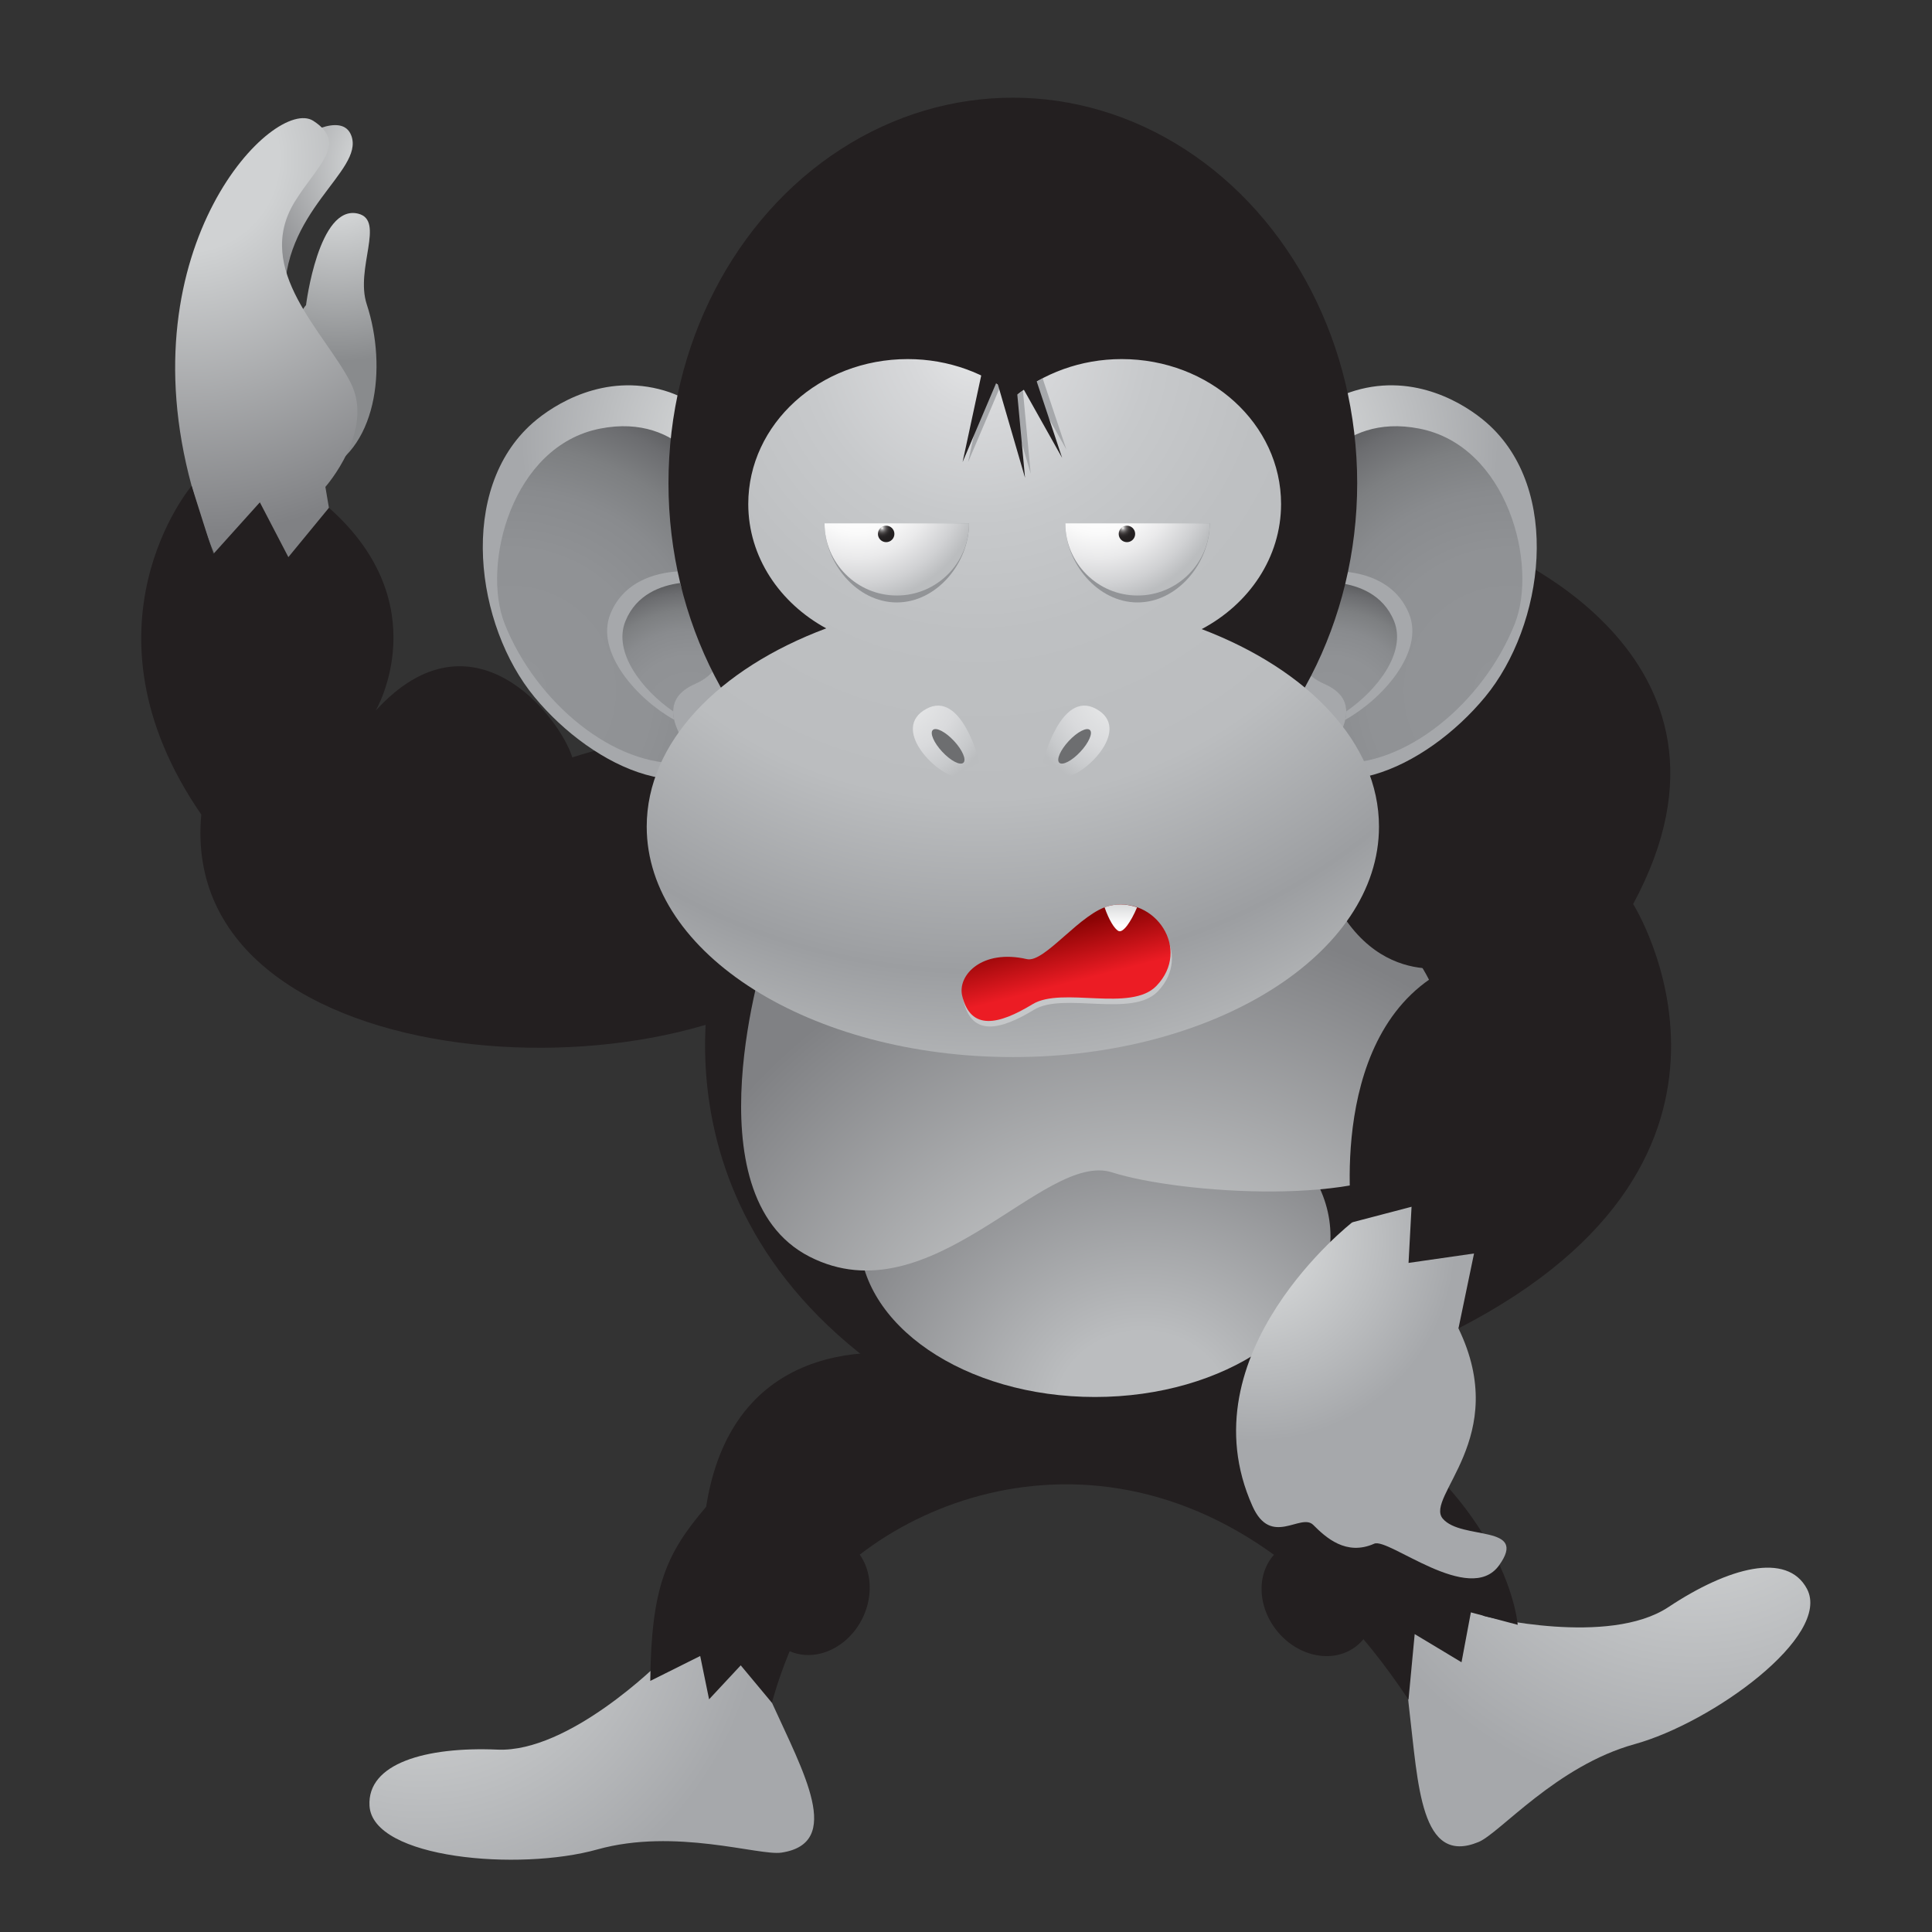 <?xml version="1.0" encoding="utf-8"?>
<!-- Generator: Adobe Illustrator 14.0.0, SVG Export Plug-In . SVG Version: 6.00 Build 43363)  -->
<!DOCTYPE svg PUBLIC "-//W3C//DTD SVG 1.1//EN" "http://www.w3.org/Graphics/SVG/1.1/DTD/svg11.dtd">
<svg version="1.1" id="图层_1" xmlns="http://www.w3.org/2000/svg" xmlns:xlink="http://www.w3.org/1999/xlink" x="0px" y="0px"
	 width="50px" height="50px" viewBox="0 0 50 50" enable-background="new 0 0 50 50" xml:space="preserve">
<rect x="0" y="0" width="50" height="50" fill="#333333" stroke="none"/>
<g>
	
		<radialGradient id="SVGID_1_" cx="-171.375" cy="-158.076" r="4.319" gradientTransform="matrix(1 0 0 1 181.618 162.318)" gradientUnits="userSpaceOnUse">
		<stop  offset="0.247" style="stop-color:#D0D2D3"/>
		<stop  offset="1" style="stop-color:#808184"/>
	</radialGradient>
	<path fill="url(#SVGID_1_)" d="M7.723,3.594c0,0,1.135-0.749,1.373-0.074C9.419,4.443,7.25,5.466,7.373,7.835
		c0.064,1.224-1.372-1.571-1.372-1.571L7.723,3.594z"/>
	
		<radialGradient id="SVGID_2_" cx="-172.799" cy="-155.946" r="4.851" gradientTransform="matrix(1 0 0 1 181.526 160.451)" gradientUnits="userSpaceOnUse">
		<stop  offset="0.247" style="stop-color:#D0D2D3"/>
		<stop  offset="1" style="stop-color:#898B8D"/>
	</radialGradient>
	<path fill="url(#SVGID_2_)" d="M7.92,7.896c0,0,0.325-2.618,1.347-2.367c0.709,0.173-0.08,1.417,0.224,2.345
		c0.539,1.643,0.263,3.827-1.272,4.392C6.684,12.832,7.274,8.623,7.92,7.896z"/>
	
		<radialGradient id="SVGID_3_" cx="-176.821" cy="-158.222" r="9.782" gradientTransform="matrix(1 0 0 1 181.618 162.318)" gradientUnits="userSpaceOnUse">
		<stop  offset="0.247" style="stop-color:#D0D2D3"/>
		<stop  offset="1" style="stop-color:#808184"/>
	</radialGradient>
	<path fill="url(#SVGID_3_)" d="M8.421,12.601c0,0,1.283-1.45,0.657-2.69C8.421,8.609,6.551,6.987,7.624,5.228
		c0.572-0.938,1.396-1.509,0.485-2.1c-0.999-0.648-4.846,3.23-3.15,9.446c1.695,6.219,4.061,3.569,4.061,3.569L8.421,12.601z"/>
	
		<radialGradient id="SVGID_4_" cx="-170.683" cy="-121.156" r="8.805" gradientTransform="matrix(1 0 0 1 181.618 162.318)" gradientUnits="userSpaceOnUse">
		<stop  offset="0.247" style="stop-color:#D0D2D3"/>
		<stop  offset="1" style="stop-color:#A6A8AB"/>
	</radialGradient>
	<path fill="url(#SVGID_4_)" d="M17.073,43.02c0,0-2.341,2.342-4.199,2.26c-1.857-0.08-3.376,0.357-3.311,1.455
		c0.081,1.373,3.875,1.695,5.895,1.129c2.018-0.564,4.183,0.168,4.764,0.082c1.615-0.242,0.571-2.082-0.243-3.877
		C18.445,40.678,17.073,43.02,17.073,43.02z"/>
	
		<radialGradient id="SVGID_5_" cx="-137.737" cy="-125.437" r="9.755" gradientTransform="matrix(1 0 0 1 181.618 162.318)" gradientUnits="userSpaceOnUse">
		<stop  offset="0.247" style="stop-color:#D0D2D3"/>
		<stop  offset="1" style="stop-color:#A6A8AB"/>
	</radialGradient>
	<path fill="url(#SVGID_5_)" d="M38.416,41.826c0,0,3.216,0.793,4.765-0.236c1.547-1.027,3.071-1.439,3.584-0.469
		c0.641,1.219-2.442,3.459-4.462,4.018c-2.021,0.559-3.493,2.307-4.036,2.531c-1.508,0.627-1.563-1.484-1.797-3.441
		C36.029,40.531,38.416,41.826,38.416,41.826z"/>
	<path fill="#231F20" d="M23.876,35.109c0,0-4.823-1.09-5.602,3.889c-1.026,1.197-1.419,2.061-1.445,4.504l1.292-0.645l0.23,1.121
		l0.819-0.879l0.807,0.969c0,0,0.603-2.359,1.798-3.438c3.189-2.875,9.774-4.033,14.677,3.357l0.16-1.697l1.212,0.729l0.242-1.291
		l1.212,0.322c0,0-0.325-4.443-7.269-7.107C26.131,32.688,23.876,35.109,23.876,35.109z"/>
	<path fill="#231F20" d="M18.526,24.769c0,0-2.181,7.106,5.653,11.55c7.832,4.439,15.988-4.525,13.808-10.661
		c-2.179-6.138-14.617-3.393-14.617-3.393L18.526,24.769z"/>
	<path fill="#231F20" d="M14.811,19.601c-0.324-1.051-2.584-3.957-5.088-1.21c0,0,1.616-2.747-1.21-5.25l-1.05,1.277L6.725,13
		L5.519,14.34l-0.56-1.766c0,0-3.094,3.651,0.25,8.506c-0.646,7.025,12.914,7.564,16.547,3.446
		C25.308,20.5,20.059,17.906,14.811,19.601z"/>
	
		<radialGradient id="SVGID_6_" cx="-150.283" cy="-125.841" r="8.139" gradientTransform="matrix(1.11 0 0 1 196.384 162.318)" gradientUnits="userSpaceOnUse">
		<stop  offset="0.247" style="stop-color:#BBBDBF"/>
		<stop  offset="1" style="stop-color:#808184"/>
	</radialGradient>
	<ellipse fill="url(#SVGID_6_)" cx="28.337" cy="31.996" rx="6.096" ry="4.158"/>
	
		<radialGradient id="SVGID_7_" cx="-152.03" cy="-124.872" r="13.804" gradientTransform="matrix(1 0 0 1 181.618 162.318)" gradientUnits="userSpaceOnUse">
		<stop  offset="0.247" style="stop-color:#D0D2D3"/>
		<stop  offset="1" style="stop-color:#808184"/>
	</radialGradient>
	<path fill="url(#SVGID_7_)" d="M19.817,24.607c0,0-2.019,6.299,1.131,7.914c3.15,1.613,6.058-2.746,7.833-2.18
		c1.777,0.564,6.702,0.889,7.993-0.406c1.293-1.291,1.212-5.813-2.745-6.942"/>
	
		<radialGradient id="SVGID_8_" cx="-149.123" cy="-130.2" r="5.184" gradientTransform="matrix(1 0 0 1 181.618 162.318)" gradientUnits="userSpaceOnUse">
		<stop  offset="0.247" style="stop-color:#D0D2D3"/>
		<stop  offset="1" style="stop-color:#A6A8AB"/>
	</radialGradient>
	<path fill="url(#SVGID_8_)" d="M34.997,31.633c0,0-4.358,3.393-2.582,7.348c0.481,1.072,1.249,0.162,1.572,0.484
		c0.323,0.324,0.85,0.809,1.577,0.486c0.367-0.166,2.468,1.613,3.229,0.564c0.775-1.072-0.969-0.646-1.453-1.211
		c-0.483-0.564,1.776-2.1,0.404-4.926l1.372-2.02l-2.504-2.018L34.997,31.633z"/>
	<path fill="#231F20" d="M38.47,14.109c0,0,7.326,2.753,3.796,9.287c0,0,4.119,6.54-4.521,10.983l0.403-1.939l-1.695,0.244
		l0.078-1.453l-1.534,0.402c0,0-0.725-5.088,2.585-6.622c0,0-2.585,0.727-3.553-3.069C33.353,19.296,38.47,14.109,38.47,14.109z"/>
	<g>
		
			<radialGradient id="SVGID_9_" cx="-69.027" cy="-136.033" r="10.87" gradientTransform="matrix(0.474 -0.235 0.235 0.474 97.722 59.678)" gradientUnits="userSpaceOnUse">
			<stop  offset="0.247" style="stop-color:#D0D2D3"/>
			<stop  offset="1" style="stop-color:#A6A8AB"/>
		</radialGradient>
		<path fill="url(#SVGID_9_)" d="M33.2,16.095c0.522-0.875,0.448-2.124,0.188-2.588c-0.823-1.483,0.299-2.99,1.686-3.399
			c1.55-0.459,2.846,0.348,3.401,0.834c1.964,1.72,1.488,5.245-0.042,7.097c-1.519,1.838-4.268,3.159-5.649,1.069
			C32.112,18.092,32.387,17.463,33.2,16.095z"/>
		
			<radialGradient id="SVGID_10_" cx="-64.275" cy="-120.067" r="15.219" gradientTransform="matrix(0.474 -0.235 0.235 0.474 97.722 59.678)" gradientUnits="userSpaceOnUse">
			<stop  offset="0" style="stop-color:#929497"/>
			<stop  offset="0.449" style="stop-color:#909295"/>
			<stop  offset="0.642" style="stop-color:#898B8E"/>
			<stop  offset="0.786" style="stop-color:#7D7F81"/>
			<stop  offset="0.905" style="stop-color:#6C6D70"/>
			<stop  offset="1" style="stop-color:#58595B"/>
		</radialGradient>
		<path fill="url(#SVGID_10_)" d="M33.729,13.082c-0.037-0.61,0.889-2.405,3.003-1.99c2.282,0.445,3.08,3.521,2.469,5.055
			c-0.809,2.04-2.841,3.719-4.643,3.6c-0.669-0.046,1.153-1.414-0.285-2.049c-1.142-0.506-0.601-1.667,0.167-2.273
			C35.208,14.82,33.795,14.117,33.729,13.082z"/>
		<path fill="#A6A8AB" d="M36.465,15.882c-0.377-0.919-1.323-1.084-1.853-1.1c0.097,0.231,0.084,0.443-0.172,0.642
			c-0.768,0.605-1.309,1.767-0.167,2.273c0.549,0.242,0.623,0.59,0.542,0.93C35.764,18.102,36.872,16.879,36.465,15.882z"/>
		
			<radialGradient id="SVGID_11_" cx="-72.703" cy="-122.7" r="6.776" gradientTransform="matrix(0.474 -0.235 0.235 0.474 97.722 59.678)" gradientUnits="userSpaceOnUse">
			<stop  offset="0" style="stop-color:#929497"/>
			<stop  offset="0.449" style="stop-color:#909295"/>
			<stop  offset="0.642" style="stop-color:#898B8E"/>
			<stop  offset="0.786" style="stop-color:#7D7F81"/>
			<stop  offset="0.905" style="stop-color:#6C6D70"/>
			<stop  offset="1" style="stop-color:#58595B"/>
		</radialGradient>
		<path fill="url(#SVGID_11_)" d="M36.077,16.071c-0.285-0.695-0.927-0.918-1.414-0.982c-0.017,0.116-0.083,0.227-0.223,0.335
			c-0.018,0.016-0.038,0.032-0.058,0.048c-0.032,0.062-0.083,0.122-0.157,0.18c-0.059,0.047-0.113,0.095-0.168,0.145
			c-0.523,0.629-0.721,1.486,0.216,1.9c0.432,0.19,0.568,0.447,0.567,0.714C35.632,17.868,36.409,16.887,36.077,16.071z"/>
	</g>
	<g>
		
			<radialGradient id="SVGID_12_" cx="-50.49" cy="-126.855" r="10.87" gradientTransform="matrix(-0.474 -0.235 -0.235 0.474 -34.508 59.678)" gradientUnits="userSpaceOnUse">
			<stop  offset="0.247" style="stop-color:#D0D2D3"/>
			<stop  offset="1" style="stop-color:#A6A8AB"/>
		</radialGradient>
		<path fill="url(#SVGID_12_)" d="M19.063,16.095c-0.521-0.875-0.446-2.124-0.188-2.588c0.825-1.483-0.296-2.99-1.682-3.399
			c-1.552-0.459-2.846,0.348-3.402,0.834c-1.962,1.72-1.49,5.245,0.041,7.097c1.519,1.838,4.268,3.159,5.649,1.069
			C20.151,18.092,19.877,17.463,19.063,16.095z"/>
		
			<radialGradient id="SVGID_13_" cx="-45.74" cy="-110.89" r="15.218" gradientTransform="matrix(-0.474 -0.235 -0.235 0.474 -34.508 59.678)" gradientUnits="userSpaceOnUse">
			<stop  offset="0" style="stop-color:#929497"/>
			<stop  offset="0.449" style="stop-color:#909295"/>
			<stop  offset="0.642" style="stop-color:#898B8E"/>
			<stop  offset="0.786" style="stop-color:#7D7F81"/>
			<stop  offset="0.905" style="stop-color:#6C6D70"/>
			<stop  offset="1" style="stop-color:#58595B"/>
		</radialGradient>
		<path fill="url(#SVGID_13_)" d="M18.532,13.082c0.039-0.61-0.887-2.405-3-1.99c-2.282,0.445-3.079,3.521-2.47,5.055
			c0.811,2.04,2.844,3.719,4.643,3.6c0.669-0.046-1.154-1.414,0.284-2.049c1.144-0.506,0.601-1.667-0.166-2.273
			C17.056,14.82,18.469,14.117,18.532,13.082z"/>
		<path fill="#A6A8AB" d="M15.799,15.882c0.376-0.919,1.324-1.084,1.852-1.1c-0.097,0.231-0.083,0.443,0.172,0.642
			c0.767,0.605,1.31,1.767,0.166,2.273c-0.547,0.242-0.622,0.59-0.542,0.93C16.5,18.102,15.392,16.879,15.799,15.882z"/>
		
			<radialGradient id="SVGID_14_" cx="-54.166" cy="-113.522" r="6.771" gradientTransform="matrix(-0.474 -0.235 -0.235 0.474 -34.508 59.678)" gradientUnits="userSpaceOnUse">
			<stop  offset="0" style="stop-color:#929497"/>
			<stop  offset="0.449" style="stop-color:#909295"/>
			<stop  offset="0.642" style="stop-color:#898B8E"/>
			<stop  offset="0.786" style="stop-color:#7D7F81"/>
			<stop  offset="0.905" style="stop-color:#6C6D70"/>
			<stop  offset="1" style="stop-color:#58595B"/>
		</radialGradient>
		<path fill="url(#SVGID_14_)" d="M16.188,16.071c0.284-0.695,0.924-0.918,1.413-0.982c0.016,0.116,0.084,0.227,0.222,0.335
			c0.019,0.016,0.038,0.032,0.057,0.048c0.034,0.062,0.083,0.122,0.16,0.18c0.056,0.047,0.111,0.095,0.166,0.145
			c0.526,0.629,0.721,1.486-0.217,1.9c-0.43,0.19-0.567,0.447-0.567,0.714C16.632,17.868,15.854,16.887,16.188,16.071z"/>
	</g>
	<ellipse fill="#231F20" cx="26.212" cy="12.504" rx="8.912" ry="9.976"/>
	
		<radialGradient id="SVGID_15_" cx="-156.316" cy="-153.421" r="18.558" gradientTransform="matrix(1 0 0 1 181.618 162.318)" gradientUnits="userSpaceOnUse">
		<stop  offset="0" style="stop-color:#E6E7E8"/>
		<stop  offset="0.096" style="stop-color:#D7D8DA"/>
		<stop  offset="0.24" style="stop-color:#C7C9CB"/>
		<stop  offset="0.405" style="stop-color:#BEC0C2"/>
		<stop  offset="0.635" style="stop-color:#BBBDBF"/>
		<stop  offset="0.876" style="stop-color:#9C9EA1"/>
		<stop  offset="1" style="stop-color:#B1B3B5"/>
	</radialGradient>
	<path fill="url(#SVGID_15_)" d="M31.1,16.281c1.228-0.649,2.054-1.855,2.054-3.238c0-2.071-1.847-3.75-4.125-3.75
		c-1.067,0-2.036,0.372-2.769,0.973c-0.732-0.602-1.702-0.973-2.768-0.973c-2.28,0-4.127,1.68-4.127,3.75
		c0,1.369,0.812,2.563,2.018,3.219c-2.779,1.039-4.646,2.948-4.646,5.132c0,3.292,4.243,5.963,9.476,5.963
		c5.233,0,9.475-2.671,9.475-5.963C35.688,19.224,33.847,17.326,31.1,16.281z"/>
	<path fill="#A6A8AB" d="M27.598,11.634l-0.615-1.842c-0.109,0.057-0.215,0.119-0.318,0.185L27.598,11.634z"/>
	<path fill="#A6A8AB" d="M26.045,10.106l0.629,2.152l-0.201-2.15c-0.073,0.052-0.145,0.102-0.213,0.158
		C26.191,10.209,26.119,10.157,26.045,10.106z"/>
	<path fill="#A6A8AB" d="M25.522,9.786l-0.468,2.173l0.835-1.96C25.772,9.921,25.648,9.85,25.522,9.786z"/>
	<path fill="#929497" d="M27.57,13.543c0,1.032,0.838,2.048,1.869,2.048c1.032,0,1.869-1.017,1.869-2.048H27.57z"/>
	
		<radialGradient id="SVGID_16_" cx="-153.192" cy="-153.983" r="3.235" gradientTransform="matrix(1 0 0 1 181.618 166.323)" gradientUnits="userSpaceOnUse">
		<stop  offset="0.303" style="stop-color:#FFFFFF"/>
		<stop  offset="0.455" style="stop-color:#FAFAFA"/>
		<stop  offset="0.647" style="stop-color:#EAEAEB"/>
		<stop  offset="0.86" style="stop-color:#D0D1D3"/>
		<stop  offset="1" style="stop-color:#BBBDBF"/>
	</radialGradient>
	<path fill="url(#SVGID_16_)" d="M27.57,13.543c0,1.032,0.838,1.869,1.869,1.869c1.032,0,1.869-0.837,1.869-1.869H27.57z"/>
	
		<radialGradient id="SVGID_17_" cx="145.825" cy="-312.545" r="2.66" gradientTransform="matrix(1.05 0 0 1.05 -123.897 345.95)" gradientUnits="userSpaceOnUse">
		<stop  offset="0" style="stop-color:#E6E7E8"/>
		<stop  offset="0.343" style="stop-color:#E3E4E5"/>
		<stop  offset="0.614" style="stop-color:#D9DADC"/>
		<stop  offset="0.859" style="stop-color:#C8CACC"/>
		<stop  offset="1" style="stop-color:#BBBDBF"/>
	</radialGradient>
	<path fill="url(#SVGID_17_)" d="M26.99,19.725c0,0,0.459-1.883,1.379-1.378c0.917,0.506-0.229,1.654-0.734,1.746"/>
	
		<ellipse transform="matrix(0.682 -0.731 0.731 0.682 -5.275 26.482)" fill="#6D6E70" cx="27.817" cy="19.308" rx="0.58" ry="0.205"/>
	
		<radialGradient id="SVGID_18_" cx="156.419" cy="-312.545" r="2.66" gradientTransform="matrix(-1.05 0 0 1.05 187.36 345.95)" gradientUnits="userSpaceOnUse">
		<stop  offset="0" style="stop-color:#E6E7E8"/>
		<stop  offset="0.343" style="stop-color:#E3E4E5"/>
		<stop  offset="0.614" style="stop-color:#D9DADC"/>
		<stop  offset="0.859" style="stop-color:#C8CACC"/>
		<stop  offset="1" style="stop-color:#BBBDBF"/>
	</radialGradient>
	<path fill="url(#SVGID_18_)" d="M25.35,19.725c0,0-0.46-1.883-1.38-1.378c-0.918,0.506,0.229,1.654,0.735,1.746"/>
	
		<ellipse transform="matrix(-0.682 -0.731 0.731 -0.682 27.147 50.409)" fill="#6D6E70" cx="24.522" cy="19.308" rx="0.58" ry="0.207"/>
	
		<radialGradient id="SVGID_19_" cx="-152.847" cy="-151.98" r="0.308" gradientTransform="matrix(1 0 0 1 181.907 165.645)" gradientUnits="userSpaceOnUse">
		<stop  offset="0" style="stop-color:#FFFFFF"/>
		<stop  offset="0.058" style="stop-color:#DAD9D9"/>
		<stop  offset="0.135" style="stop-color:#AFAEAE"/>
		<stop  offset="0.218" style="stop-color:#898788"/>
		<stop  offset="0.307" style="stop-color:#6A6768"/>
		<stop  offset="0.401" style="stop-color:#504D4D"/>
		<stop  offset="0.505" style="stop-color:#3C3839"/>
		<stop  offset="0.622" style="stop-color:#2E2A2B"/>
		<stop  offset="0.764" style="stop-color:#252223"/>
		<stop  offset="1" style="stop-color:#231F20"/>
	</radialGradient>
	<circle fill="url(#SVGID_19_)" cx="29.165" cy="13.818" r="0.213"/>
	<path fill="#929497" d="M21.339,13.543c0,1.032,0.838,2.048,1.87,2.048c1.033,0,1.869-1.017,1.87-2.048H21.339z"/>
	
		<radialGradient id="SVGID_20_" cx="-138.671" cy="-153.983" r="3.235" gradientTransform="matrix(1 0 0 1 160.867 166.323)" gradientUnits="userSpaceOnUse">
		<stop  offset="0.303" style="stop-color:#FFFFFF"/>
		<stop  offset="0.455" style="stop-color:#FAFAFA"/>
		<stop  offset="0.647" style="stop-color:#EAEAEB"/>
		<stop  offset="0.86" style="stop-color:#D0D1D3"/>
		<stop  offset="1" style="stop-color:#BBBDBF"/>
	</radialGradient>
	<path fill="url(#SVGID_20_)" d="M21.339,13.543c0,1.032,0.838,1.869,1.87,1.869c1.033,0,1.869-0.837,1.87-1.869H21.339z"/>
	
		<radialGradient id="SVGID_21_" cx="-138.327" cy="-151.98" r="0.308" gradientTransform="matrix(1 0 0 1 161.155 165.645)" gradientUnits="userSpaceOnUse">
		<stop  offset="0" style="stop-color:#FFFFFF"/>
		<stop  offset="0.058" style="stop-color:#DAD9D9"/>
		<stop  offset="0.135" style="stop-color:#AFAEAE"/>
		<stop  offset="0.218" style="stop-color:#898788"/>
		<stop  offset="0.307" style="stop-color:#6A6768"/>
		<stop  offset="0.401" style="stop-color:#504D4D"/>
		<stop  offset="0.505" style="stop-color:#3C3839"/>
		<stop  offset="0.622" style="stop-color:#2E2A2B"/>
		<stop  offset="0.764" style="stop-color:#252223"/>
		<stop  offset="1" style="stop-color:#231F20"/>
	</radialGradient>
	<circle fill="url(#SVGID_21_)" cx="22.934" cy="13.818" r="0.213"/>
	<path fill="#C5C7C9" d="M24.937,25.914c-0.126-0.528,0.507-1.215,1.675-0.949c0.464,0.106,1.396-1.219,2.15-1.385
		c1.167-0.253,2.114,1.13,1.201,2.078c-0.661,0.69-2.44,0.008-3.204,0.475C25.877,26.668,25.156,26.824,24.937,25.914z"/>
	
		<linearGradient id="SVGID_22_" gradientUnits="userSpaceOnUse" x1="-153.944" y1="-140.882" x2="-154.308" y2="-142.303" gradientTransform="matrix(1 0 0 1 181.618 166.323)">
		<stop  offset="0" style="stop-color:#EC1C24"/>
		<stop  offset="0.853" style="stop-color:#990709"/>
		<stop  offset="1" style="stop-color:#8A0304"/>
	</linearGradient>
	<path fill="url(#SVGID_22_)" d="M24.901,25.77c-0.126-0.528,0.508-1.216,1.675-0.948c0.463,0.106,1.396-1.219,2.152-1.384
		c1.166-0.255,2.113,1.129,1.201,2.076c-0.663,0.691-2.443,0.009-3.207,0.475C25.842,26.525,25.12,26.682,24.901,25.77z"/>
	
		<linearGradient id="SVGID_23_" gradientUnits="userSpaceOnUse" x1="-144.965" y1="-150.99" x2="-144.965" y2="-151.975" gradientTransform="matrix(1 0 0 1 173.973 174.938)">
		<stop  offset="0" style="stop-color:#FFFFFF"/>
		<stop  offset="1" style="stop-color:#BBBDBF"/>
	</linearGradient>
	<path fill="url(#SVGID_23_)" d="M28.947,24.094c0.117,0.058,0.322-0.236,0.48-0.611c-0.213-0.076-0.451-0.101-0.699-0.045
		c-0.047,0.009-0.094,0.024-0.142,0.043C28.697,23.804,28.841,24.041,28.947,24.094z"/>
	<polygon fill="#231F20" points="26.601,9.184 27.488,11.85 25.834,8.905 	"/>
	<polygon fill="#231F20" points="26.011,9.373 24.912,11.958 25.622,8.657 	"/>
	<polygon fill="#231F20" points="26.268,9.569 26.528,12.365 25.584,9.123 	"/>
	<path fill="#231F20" d="M22.32,41.883c-0.39,0.787-1.253,1.16-1.928,0.828s-0.906-1.244-0.516-2.033
		c0.389-0.789,1.252-1.16,1.927-0.828C22.477,40.182,22.708,41.092,22.32,41.883z"/>
	
		<ellipse transform="matrix(0.777 -0.63 0.63 0.777 -18.437 30.689)" fill="#231F20" cx="34.089" cy="41.363" rx="1.362" ry="1.596"/>
</g>
</svg>
